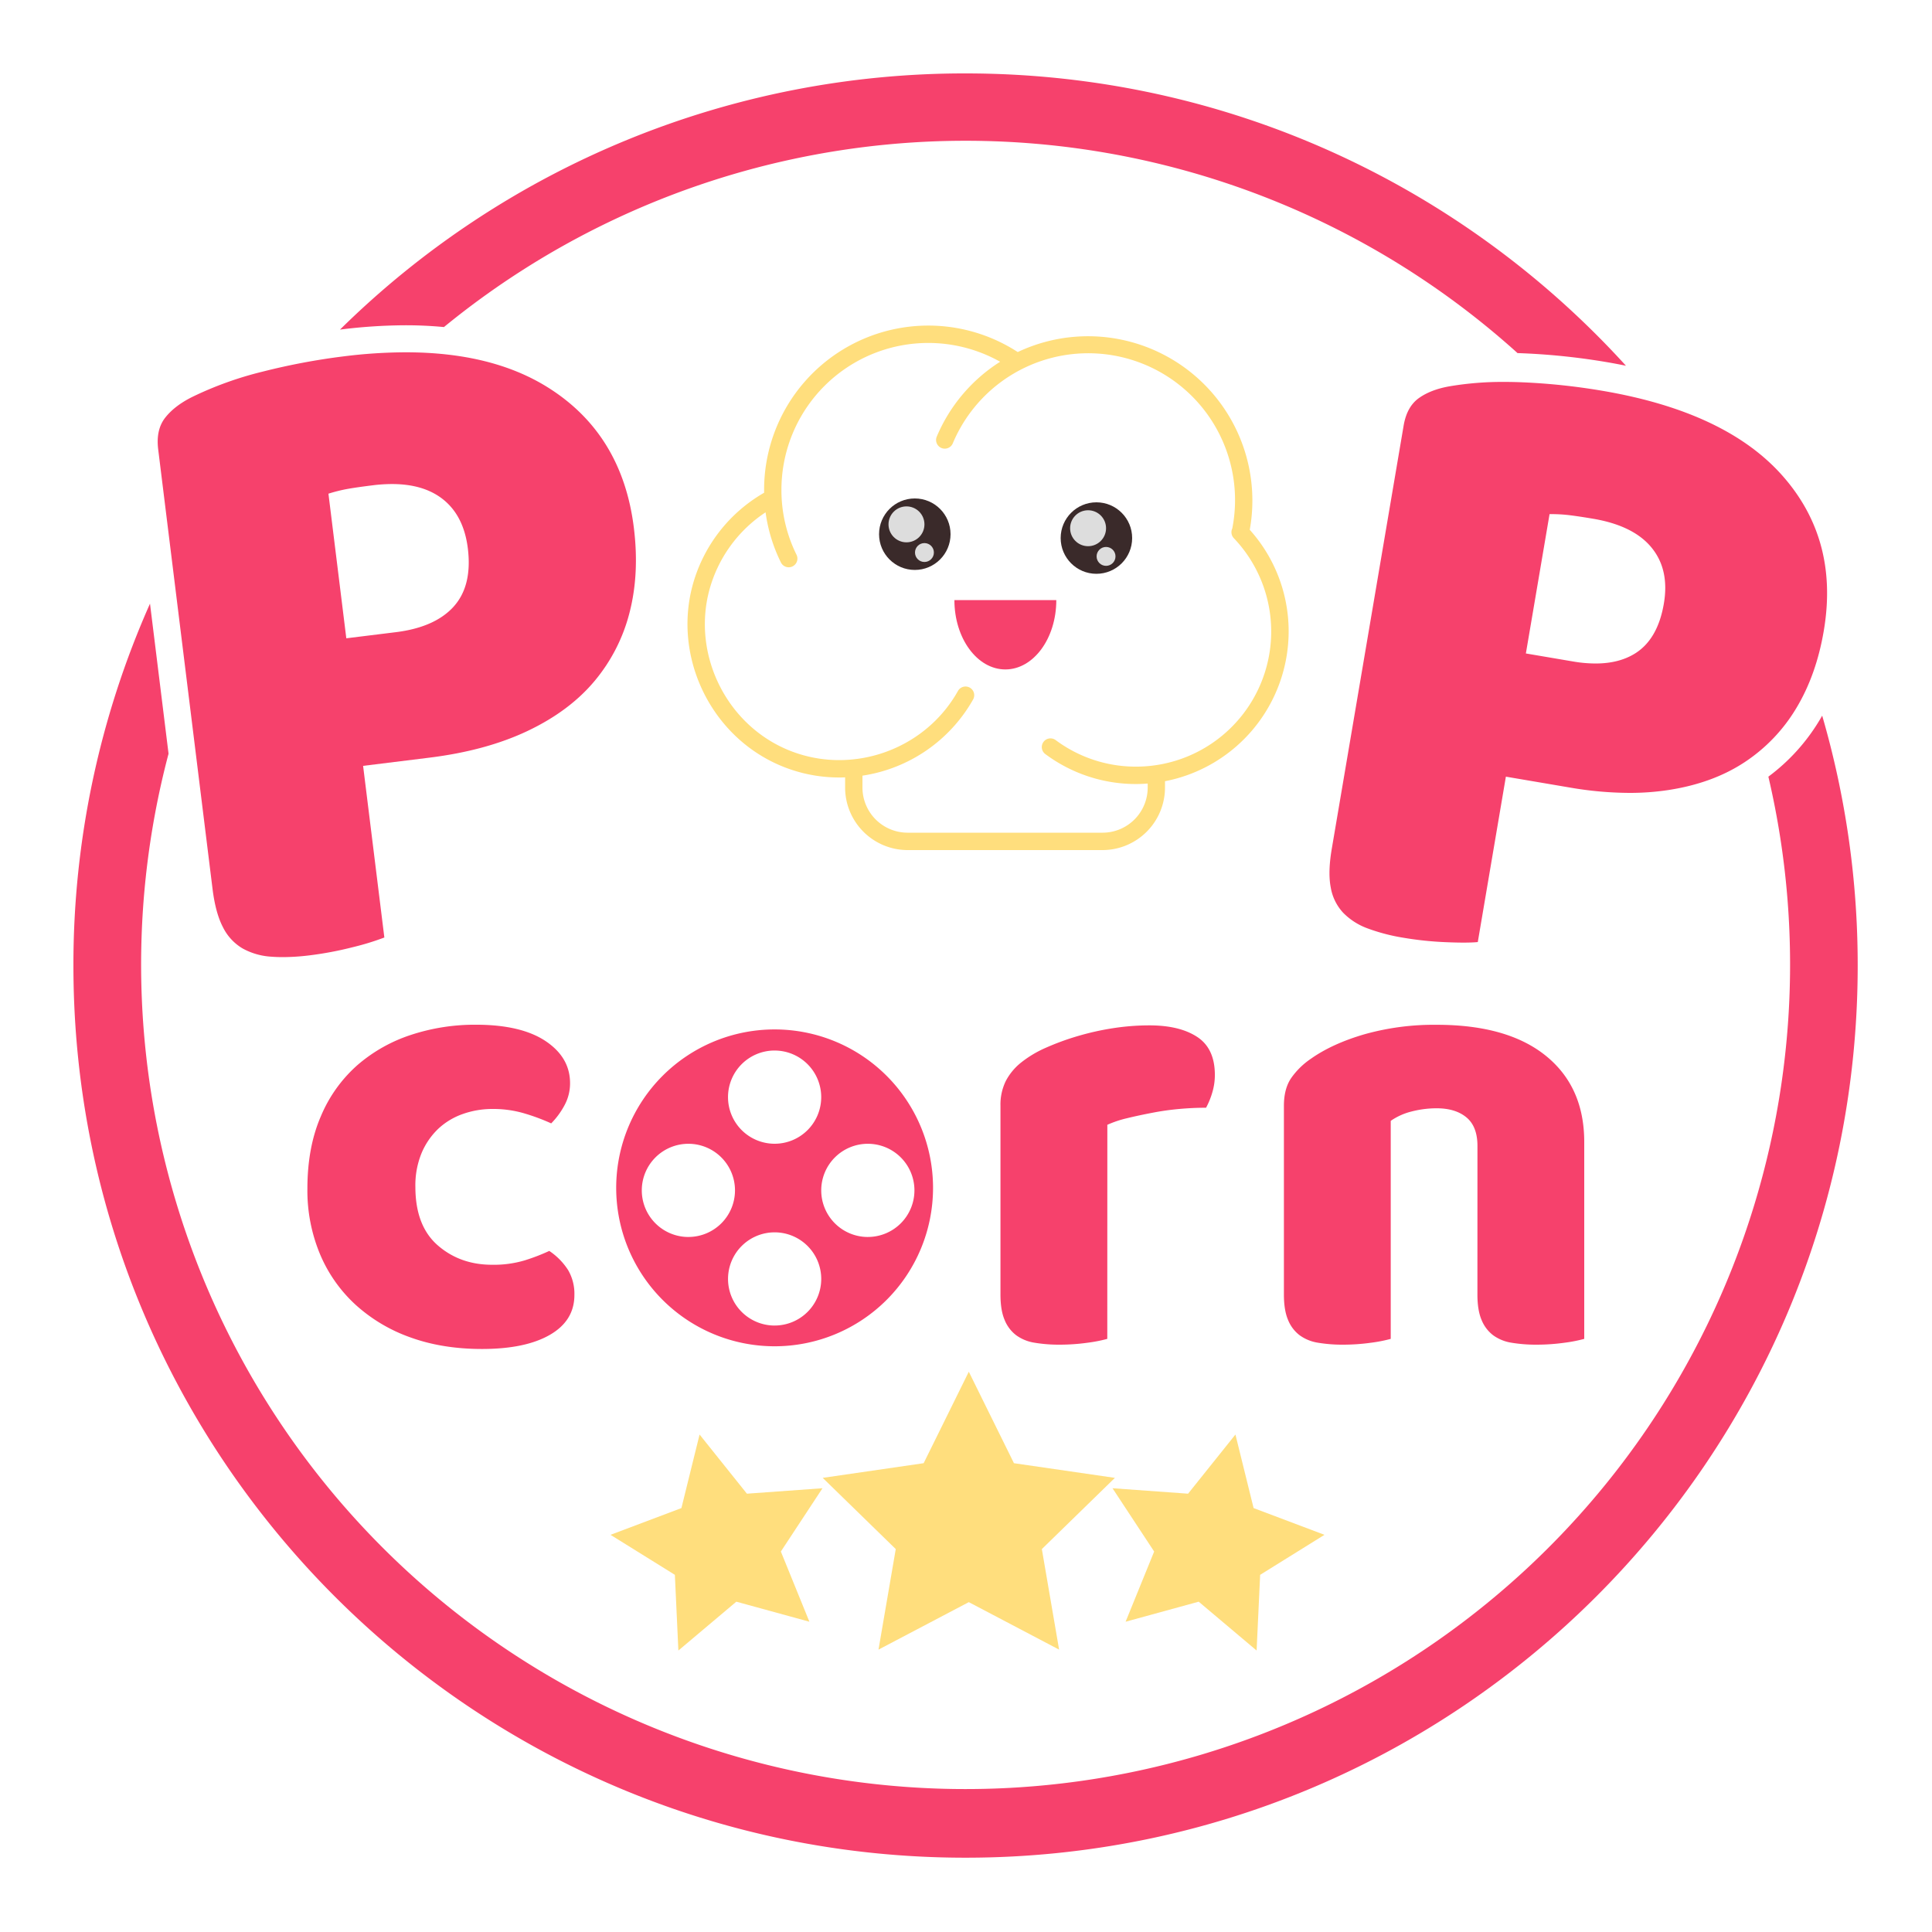 <svg xmlns="http://www.w3.org/2000/svg" viewBox="0 0 1000 1000" id="root">
    <defs>
        <style>.cls-1{fill:#f6416c;}.cls-2{fill:#ffde7d;}.cls-3{fill:#3a2a2a;}.cls-4{fill:#ddd;}</style>
        <style>
            #perso {
                transition: transform .8s ease-in-out;
                transform-origin: center;
                transform-box: fill-box;
            }
            #root:hover #perso {
                transform: rotate(360deg);
            }
        </style>
    </defs>
    <g id="pop">
        <g id="Rond">
            <path class="cls-1" d="M210,168.36v0c6.82,0,13.41.32,19.78.93a426.25,426.25,0,0,1,555.71,13.49c1.05,0,2.1.06,3.16.1a345.39,345.39,0,0,1,42.89,4.54q5.13.87,10.06,1.89C757.13,96.39,635.27,38,499.79,38A460.25,460.25,0,0,0,176,170.58l.16,0A277.49,277.49,0,0,1,210,168.36Z" />
            <path class="cls-1" d="M943.16,370.42q-.67,1.18-1.37,2.35A101.17,101.17,0,0,1,915.31,402,426.75,426.75,0,1,1,87.24,390.11l-9.6-77.67A460.12,460.12,0,0,0,38,499.79c0,255,206.73,461.75,461.75,461.75S961.54,754.81,961.54,499.79A461.91,461.91,0,0,0,943.16,370.42Z" />
        </g>
        <path class="cls-1" d="M307.74,352.49a89.37,89.37,0,0,0,18.15-35.58q5.12-20,2.2-43.66-6-48.76-44.8-72.9-28.91-18-73.3-18a262.28,262.28,0,0,0-32.1,2.1A339.92,339.92,0,0,0,136,192.34,182.25,182.25,0,0,0,99.6,205.41Q90.35,210,85.49,216.22T81.88,232.6L110,460q1.55,12.56,5.4,19.92a26.26,26.26,0,0,0,10.18,11,35,35,0,0,0,15,4.27q2.77.21,5.79.21a114.46,114.46,0,0,0,14-.93,178.51,178.51,0,0,0,22.27-4.22,135.36,135.36,0,0,0,16.3-5l-11-88.84,34.28-4.24q29.45-3.64,51-13.9T307.74,352.49Zm-72.9-38.54q-9.7,10.76-30,13.27l-25.59,3.16L170,255.53A80.94,80.94,0,0,1,180.24,253q5-.86,12.77-1.82a80.85,80.85,0,0,1,9.9-.64q14.84,0,24.4,6.45,12.56,8.5,14.84,26.84Q244.53,303.19,234.83,313.95Z" />
        <path class="cls-1" d="M829.19,202.24A329.74,329.74,0,0,0,788,197.88q-4.82-.2-9.43-.2a164.86,164.86,0,0,0-28,2.22q-9.87,1.68-16.12,6.12t-7.92,14.21L689.32,439.36q-2.06,12.1-.53,20a25.48,25.48,0,0,0,6.4,13.05,33.9,33.9,0,0,0,12.74,8.15,98.4,98.4,0,0,0,18.57,4.83,173.16,173.16,0,0,0,21.87,2.28q5.23.22,9.18.22,4.49,0,7.35-.28L779.44,402l33,5.61a185,185,0,0,0,30.93,2.79,132.68,132.68,0,0,0,20.32-1.5q22.86-3.53,39.3-14.38a86.69,86.69,0,0,0,26.78-28q10.33-17.15,14.21-40,8-47-21.31-80.21T829.19,202.24Zm32,110.28Q858,331.13,846,338.42q-8.25,5-20.06,5a68.76,68.76,0,0,1-11.49-1l-24.66-4.19,12.26-72.12H803a78,78,0,0,1,9.28.54q4.92.6,12.37,1.86,20.94,3.56,30.25,15T861.19,312.51Z" />
    </g>
    <g id="perso">
        <path id="Tracé_corps" data-name="Tracé corps" class="cls-2" d="M667,326.86a78.56,78.56,0,0,0-20.13-52.64,85.05,85.05,0,0,0-120.09-92A85,85,0,0,0,395.5,253.51c0,.51,0,1,0,1.54a79.19,79.19,0,0,0-37.21,48.65c-9.51,36.73,9.38,76.21,44,91.83a77.69,77.69,0,0,0,32.05,6.89c1,0,2.06,0,3.09-.07v5.3A32.39,32.39,0,0,0,469.76,440H570.68A32.39,32.39,0,0,0,603,407.65v-3.29A79.07,79.07,0,0,0,667,326.86Zm-78.95,69.95a69.37,69.37,0,0,1-41.64-13.74,4.5,4.5,0,0,0-5.36,7.23,78.31,78.31,0,0,0,47,15.51c2,0,4-.1,6-.25v2.09A23.38,23.38,0,0,1,570.68,431H469.76a23.38,23.38,0,0,1-23.35-23.35v-6.17a79.35,79.35,0,0,0,57.24-39.38,4.5,4.5,0,1,0-7.85-4.4c-17.61,31.42-57.07,44.43-89.83,29.63C375.34,373.49,358.59,338.5,367,306a70.15,70.15,0,0,1,29.26-40.82,83.91,83.91,0,0,0,7.94,25.94,4.5,4.5,0,1,0,8.07-4,75.25,75.25,0,0,1-7.8-33.58,76,76,0,0,1,113.2-66.3,84.93,84.93,0,0,0-32.8,38.73,4.5,4.5,0,1,0,8.29,3.51,76,76,0,0,1,144.66,44.08,4.49,4.49,0,0,0,.8,5,69.95,69.95,0,0,1-50.6,118.25Z" />
        <path id="mouse" class="cls-1" d="M546.74,310.62c0,19.82-11.81,35.88-26.37,35.88S494,330.43,494,310.62" />
        <g id="eye1">
            <circle class="cls-3" cx="473.5" cy="276.5" r="18.5" />
            <circle class="cls-4" cx="469.19" cy="271.41" r="9.3" />
            <circle class="cls-4" cx="478.49" cy="285.99" r="4.89" />
        </g>
        <g id="eye2">
            <circle class="cls-3" cx="567.5" cy="278.5" r="18.5" />
            <circle class="cls-4" cx="563.19" cy="273.41" r="9.3" />
            <circle class="cls-4" cx="572.49" cy="287.99" r="4.89" />
        </g>
    </g>
    <g id="corn">
        <path class="cls-1" d="M255,574a45.81,45.81,0,0,0-15.45,2.6,35.86,35.86,0,0,0-12.69,7.64,37.34,37.34,0,0,0-8.62,12.52A43.77,43.77,0,0,0,215,614.31q0,20.17,11.55,30.25t28.14,10.08a56,56,0,0,0,16.92-2.28,103.28,103.28,0,0,0,12.69-4.88,33.83,33.83,0,0,1,9.76,9.92,24.37,24.37,0,0,1,3.25,12.85q0,13.34-12.69,20.66t-35.13,7.32q-20.49,0-37.08-6A83.66,83.66,0,0,1,184,675.3a74.74,74.74,0,0,1-18.38-26.19,85.48,85.48,0,0,1-6.51-33.83q0-21.47,7-37.57a72.67,72.67,0,0,1,19-26.51,80.65,80.65,0,0,1,27.81-15.61,105.85,105.85,0,0,1,33.34-5.2q23.42,0,36.11,8.46t12.69,21.79a23.73,23.73,0,0,1-2.93,11.55,40.24,40.24,0,0,1-6.83,9.27,106.4,106.4,0,0,0-13.34-5A56.47,56.47,0,0,0,255,574Z" />
        <path class="cls-1" d="M573.13,693a75.65,75.65,0,0,1-10.25,2,104.77,104.77,0,0,1-14.48,1,76.49,76.49,0,0,1-12.85-1,21.88,21.88,0,0,1-9.6-3.9,18.74,18.74,0,0,1-6-8q-2.12-5-2.11-13.17V572.35a27.72,27.72,0,0,1,2.77-12.85,30.12,30.12,0,0,1,8-9.6,57.48,57.48,0,0,1,12.85-7.64,132.84,132.84,0,0,1,16.43-6,139.37,139.37,0,0,1,18.22-4.07,122.74,122.74,0,0,1,18.87-1.46q15.61,0,24.72,6t9.11,19.68a31.42,31.42,0,0,1-1.3,8.95,40.89,40.89,0,0,1-3.25,8q-6.83,0-14,.65t-14,2q-6.83,1.3-12.85,2.76a56.31,56.31,0,0,0-10.25,3.42Z" />
        <path class="cls-1" d="M764.73,593.17q0-10.08-5.69-14.8t-15.45-4.72a51.58,51.58,0,0,0-12.85,1.63,32.51,32.51,0,0,0-10.9,4.88V693a75.65,75.65,0,0,1-10.25,2,104.77,104.77,0,0,1-14.48,1,76.49,76.49,0,0,1-12.85-1,21.88,21.88,0,0,1-9.6-3.9,18.74,18.74,0,0,1-6-8q-2.12-5-2.11-13.17V572.35q0-8.78,3.74-14.31A39.45,39.45,0,0,1,678.53,548q11.05-7.81,27.81-12.69a133,133,0,0,1,37.25-4.88q36.75,0,56.6,16.1T820,591.21V693a75.65,75.65,0,0,1-10.25,2,104.77,104.77,0,0,1-14.48,1,76.49,76.49,0,0,1-12.85-1,21.88,21.88,0,0,1-9.6-3.9,18.74,18.74,0,0,1-6-8q-2.12-5-2.11-13.17Z" />
        <g id="Rond-2" data-name="Rond">
            <path class="cls-1" d="M400.94,532.83a82,82,0,1,0,82,82A82,82,0,0,0,400.94,532.83Zm0,10.93a24.12,24.12,0,1,1-24.12,24.12A24.12,24.12,0,0,1,400.94,543.75Zm-44.63,96.5a24.12,24.12,0,1,1,24.12-24.12A24.12,24.12,0,0,1,356.31,640.25Zm44.63,45.84A24.12,24.12,0,1,1,425.07,662,24.12,24.12,0,0,1,400.94,686.09Zm48.25-45.84a24.12,24.12,0,1,1,24.12-24.12A24.12,24.12,0,0,1,449.19,640.25Z" />
        </g>
    </g>
    <g id="Stars">
        <polygon class="cls-2" points="501.45 710 524.82 757.35 577.07 764.94 539.26 801.8 548.19 853.84 501.45 829.27 454.71 853.84 463.64 801.8 425.83 764.94 478.08 757.35 501.45 710" />
        <polygon class="cls-2" points="362.1 742.51 386.6 773.13 425.72 770.31 404.17 803.07 418.94 839.4 381.12 829.03 351.13 854.31 349.31 815.13 316 794.42 352.7 780.58 362.1 742.51" />
        <polygon class="cls-2" points="639.46 742.51 614.95 773.13 575.83 770.31 597.39 803.07 582.61 839.4 620.44 829.03 650.42 854.31 652.25 815.13 685.55 794.42 648.86 780.58 639.46 742.51" />
    </g>
</svg>
